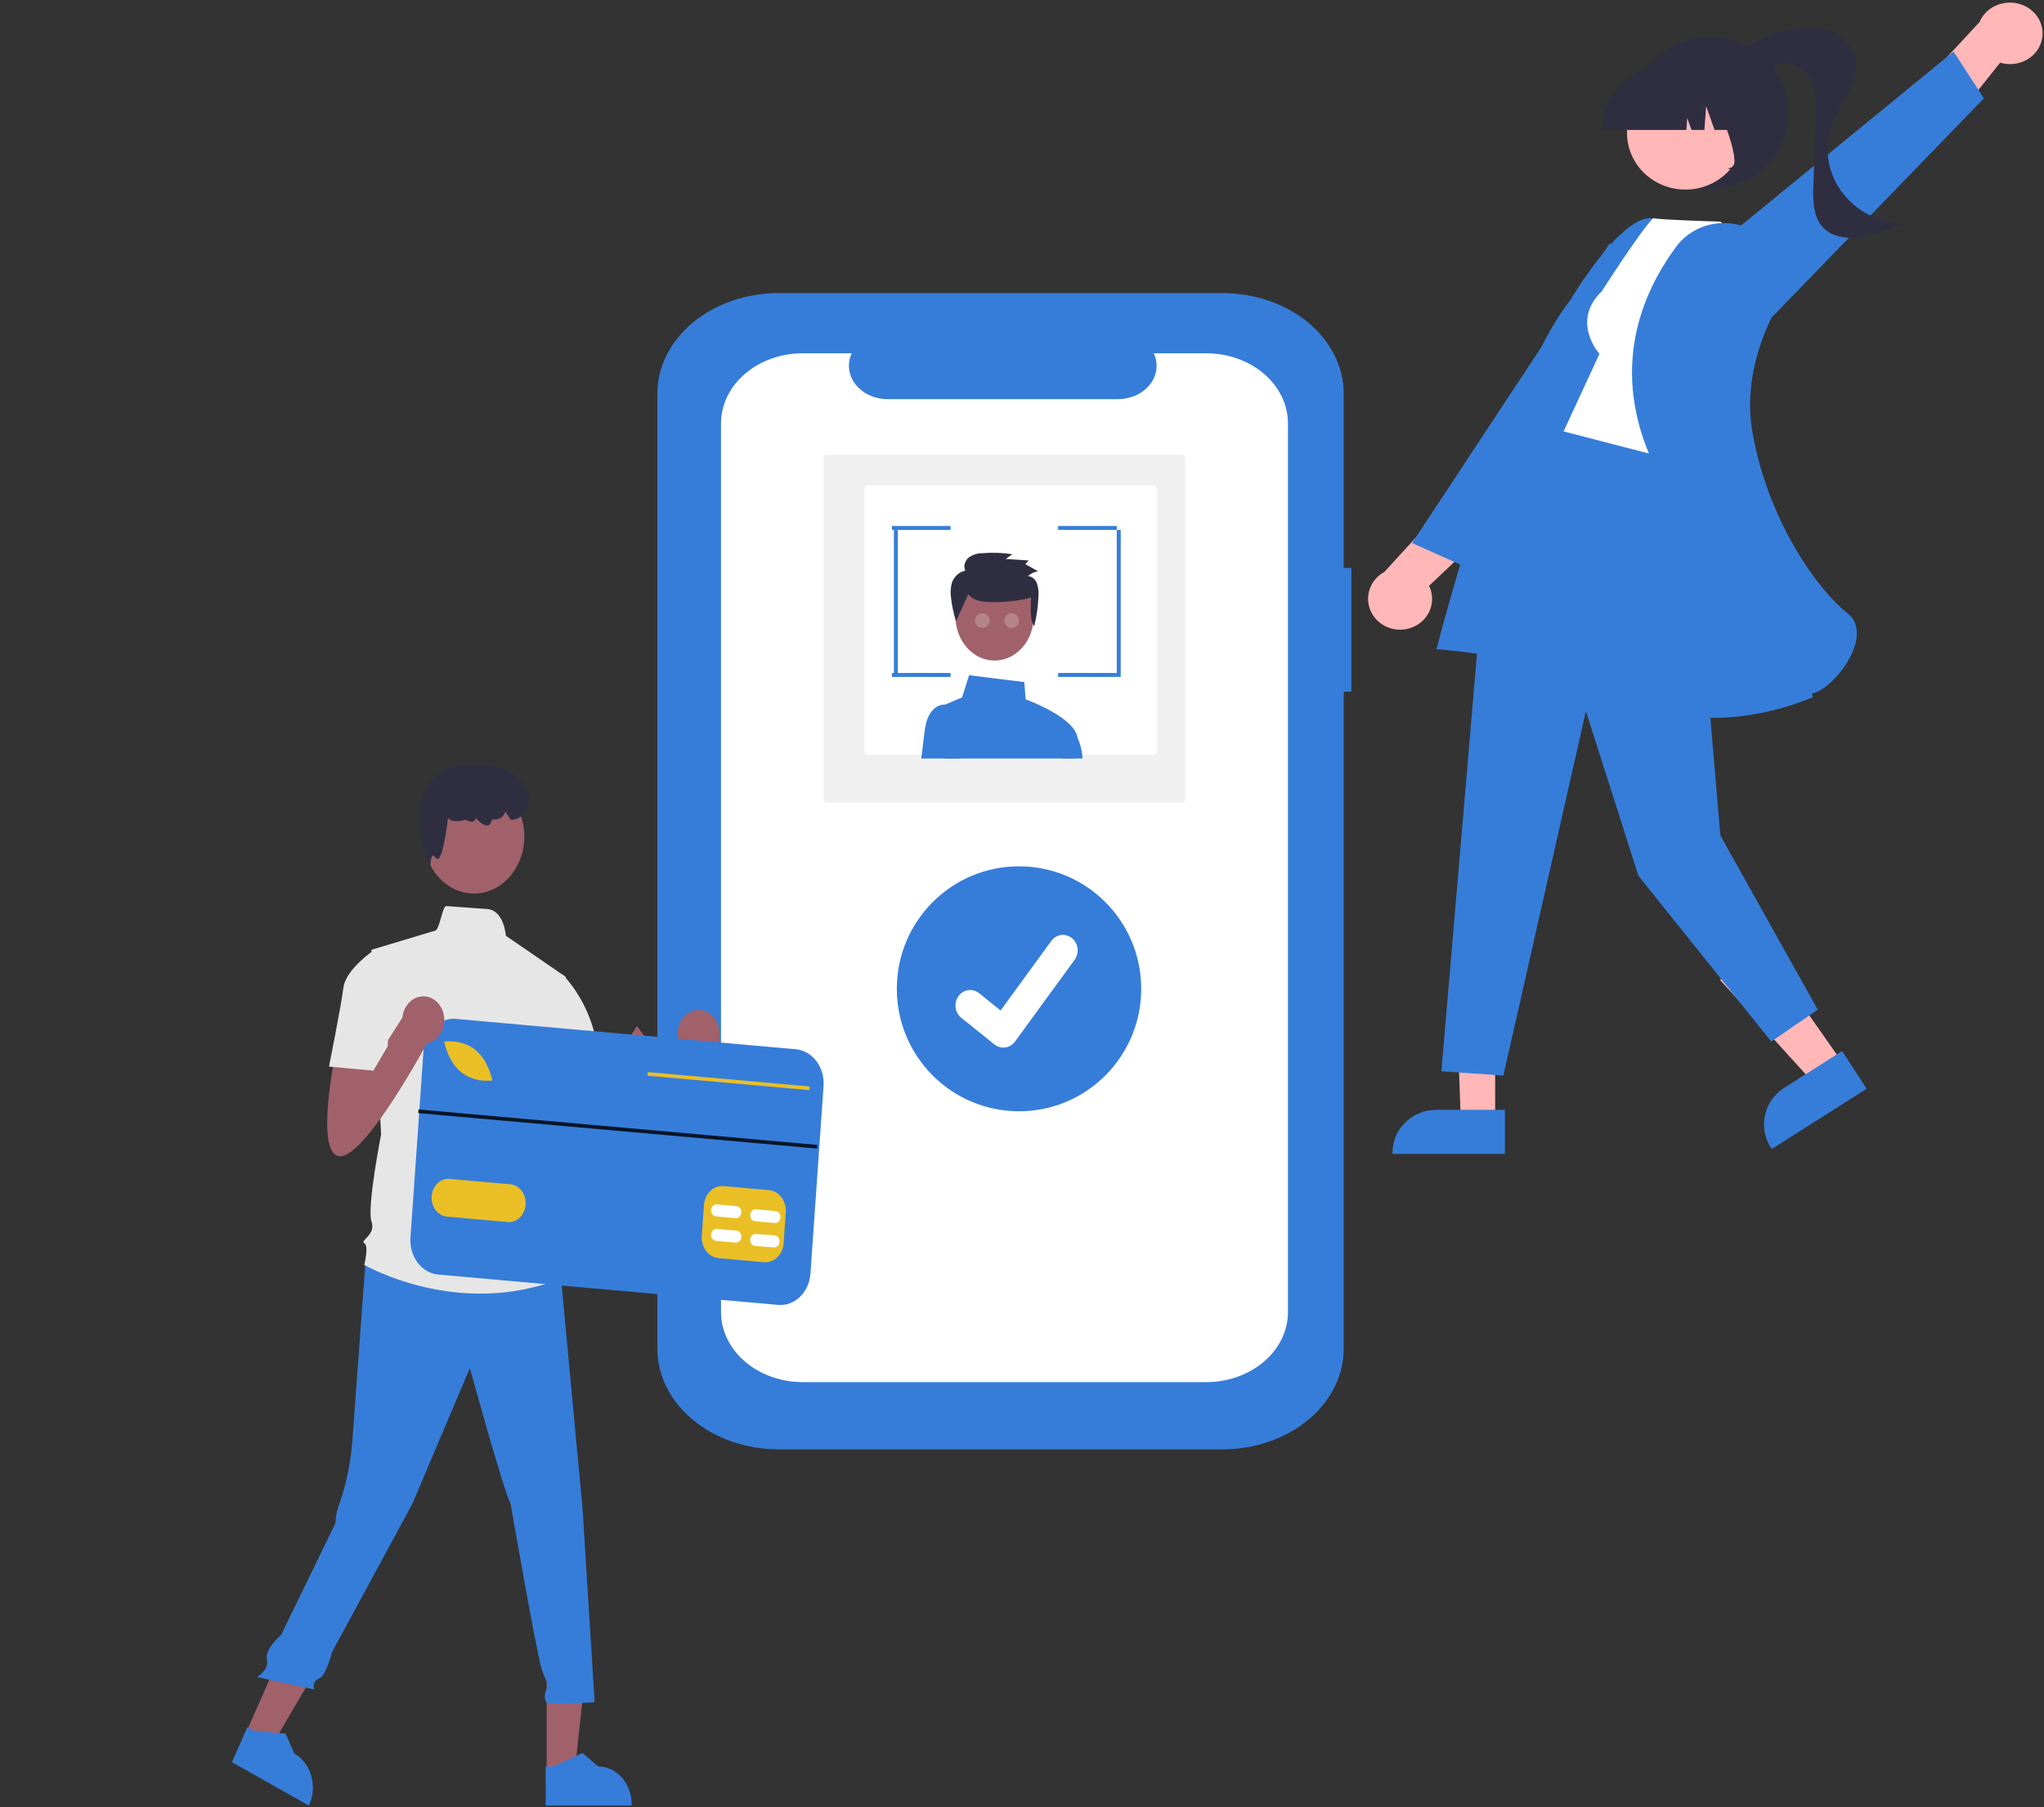 <svg width="518" height="458" viewBox="0 0 518 458" fill="none" xmlns="http://www.w3.org/2000/svg">
<rect x="0" y="0" width="518" height="458" fill="#333333" stroke="none"/>
<path d="M342.472 143.901H340.534V99.798C340.534 96.446 339.739 93.127 338.195 90.03C336.651 86.933 334.387 84.119 331.533 81.749C328.68 79.378 325.292 77.498 321.564 76.215C317.836 74.933 313.84 74.272 309.804 74.272H197.315C189.165 74.272 181.348 76.962 175.585 81.749C169.822 86.535 166.585 93.028 166.585 99.798V341.751C166.585 345.103 167.38 348.423 168.924 351.52C170.468 354.616 172.732 357.43 175.585 359.801C178.439 362.171 181.827 364.051 185.555 365.334C189.283 366.617 193.279 367.277 197.315 367.277H309.804C317.954 367.277 325.77 364.588 331.533 359.801C337.296 355.014 340.534 348.521 340.534 341.751V175.294H342.472V143.901Z" fill="#367DD9"/>
<path d="M305.656 89.522H292.381C292.991 90.803 293.224 92.194 293.059 93.571C292.895 94.948 292.337 96.269 291.435 97.418C290.533 98.567 289.316 99.508 287.889 100.159C286.463 100.81 284.871 101.151 283.255 101.151H224.993C223.377 101.151 221.785 100.81 220.359 100.159C218.932 99.508 217.714 98.567 216.813 97.418C215.911 96.269 215.353 94.948 215.188 93.571C215.023 92.194 215.256 90.803 215.867 89.522H203.468C200.743 89.522 198.045 89.981 195.528 90.874C193.011 91.767 190.724 93.076 188.797 94.726C186.871 96.376 185.343 98.334 184.3 100.49C183.257 102.646 182.721 104.956 182.721 107.289V332.479C182.721 334.812 183.257 337.122 184.3 339.278C185.343 341.434 186.871 343.392 188.797 345.042C190.724 346.692 193.011 348.001 195.528 348.894C198.045 349.787 200.743 350.246 203.468 350.246H305.656C308.38 350.246 311.078 349.787 313.596 348.894C316.113 348.001 318.4 346.692 320.326 345.042C322.253 343.392 323.781 341.434 324.824 339.278C325.867 337.122 326.403 334.812 326.403 332.479V107.289C326.403 104.956 325.867 102.646 324.824 100.49C323.781 98.334 322.253 96.376 320.326 94.726C318.4 93.076 316.113 91.767 313.596 90.874C311.078 89.981 308.38 89.522 305.656 89.522Z" fill="white"/>
<path d="M517.558 9.531C517.84 7.643 517.377 5.722 516.256 4.134C515.134 2.545 513.433 1.399 511.473 0.912C509.514 0.425 507.433 0.632 505.625 1.493C503.816 2.354 502.406 3.809 501.662 5.583L484.195 24.429L489.32 37.901L506.886 15.88C508.033 16.225 509.245 16.33 510.439 16.187C511.633 16.044 512.779 15.656 513.797 15.05C514.814 14.445 515.678 13.637 516.328 12.684C516.978 11.73 517.398 10.654 517.558 9.531Z" fill="#FFB7B7"/>
<path d="M445.709 83.838L502.775 24.91L495.078 13.07L423.502 71.639L445.709 83.838Z" fill="#367DD9"/>
<path d="M433.411 47.833C444.356 47.833 453.229 39.217 453.229 28.589C453.229 17.961 444.356 9.345 433.411 9.345C422.466 9.345 413.593 17.961 413.593 28.589C413.593 39.217 422.466 47.833 433.411 47.833Z" fill="#2F2E41"/>
<path d="M434.65 17.975C438.954 13.793 444.163 10.566 449.91 8.52C453.599 7.211 457.614 6.402 461.471 7.146C465.327 7.889 468.974 10.445 470.05 14.071C470.93 17.036 470.022 20.227 468.656 23.018C467.291 25.809 465.468 28.397 464.364 31.292C463.237 34.245 462.899 37.422 463.378 40.533C463.858 43.644 465.141 46.591 467.111 49.107C469.081 51.622 471.676 53.626 474.659 54.937C477.642 56.248 480.92 56.825 484.195 56.614C480.406 57.101 476.913 58.807 473.209 59.715C469.505 60.623 465.134 60.562 462.381 58.019C459.469 55.329 459.411 50.956 459.552 47.082C459.761 41.325 459.97 35.567 460.18 29.809C460.286 26.872 460.378 23.842 459.272 21.101C458.167 18.36 455.54 15.96 452.474 15.985C450.15 16.004 448.093 17.353 446.229 18.683C444.365 20.014 442.392 21.433 440.077 21.631C437.762 21.829 435.119 20.187 435.292 17.967L434.65 17.975Z" fill="#2F2E41"/>
<path d="M356.98 159.287C355.068 159.799 353.028 159.617 351.246 158.774C349.464 157.932 348.064 156.487 347.312 154.714C346.559 152.94 346.506 150.962 347.162 149.154C347.819 147.345 349.139 145.832 350.874 144.901L368.076 126.05L382.627 129.087L362.162 148.448C362.665 149.477 362.928 150.6 362.933 151.739C362.938 152.877 362.685 154.002 362.191 155.036C361.697 156.069 360.974 156.985 360.074 157.72C359.173 158.454 358.117 158.989 356.98 159.287Z" fill="#FFB7B7"/>
<path d="M413.593 91.216L370.875 143.432L357.854 137.61L408.064 61.49L413.593 91.216Z" fill="#367DD9"/>
<path d="M378.911 250.359L369.001 250.205L370.193 283.727H378.909L378.911 250.359Z" fill="#FFB7B7"/>
<path d="M381.388 281.244L363.988 281.244H363.988C361.047 281.244 358.227 282.384 356.147 284.413C354.068 286.443 352.899 289.195 352.899 292.065V292.416L381.387 292.417L381.388 281.244Z" fill="#367DD9"/>
<path d="M447.452 241.514L435.888 248.312L459.019 273.794L466.854 269.188L447.452 241.514Z" fill="#FFB7B7"/>
<path d="M466.842 266.345L452.151 275.672L452.15 275.673C449.668 277.249 447.92 279.737 447.291 282.587C446.663 285.438 447.205 288.42 448.799 290.875L448.995 291.176L473.048 275.904L466.842 266.345Z" fill="#367DD9"/>
<path d="M451.651 137.303C451.651 137.303 426.793 56.415 418.804 55.322C410.815 54.229 397.944 76.077 397.944 76.077C381.255 96.938 364.047 164.512 364.047 164.512C364.047 164.512 392.734 166.27 413.704 177.201C434.675 188.132 459.423 176.648 459.423 176.648L451.651 137.303Z" fill="#367DD9"/>
<path opacity="0.1" d="M451.651 137.303C451.651 137.303 426.793 56.415 418.804 55.322C410.815 54.228 401.213 76.298 401.213 76.298C392.897 109.973 364.047 164.511 364.047 164.511C364.047 164.511 392.734 166.27 413.704 177.201C434.675 188.132 459.423 176.648 459.423 176.648L451.651 137.303Z" fill="#367DD9"/>
<path d="M431.035 113.018V153.319L435.976 211.698L460.661 255.858L448.879 263.936L415.218 221.931L401.904 180.222L380.995 272.553L365.286 271.476L376.195 143.46L396.898 107.427L431.035 113.018Z" fill="#367DD9"/>
<path d="M405.911 73.841C397.956 81.483 405.343 89.671 405.343 89.671L396.252 109.322L432.049 118.601L444.559 64.901L436.036 56.167C418.989 55.622 418.98 55.282 418.98 55.282C415.993 58.09 405.911 73.841 405.911 73.841Z" fill="white"/>
<path d="M445.707 59.357C444.121 58.218 442.317 57.397 440.402 56.94C438.486 56.484 436.497 56.402 434.548 56.698C432.6 56.995 430.731 57.664 429.051 58.668C427.371 59.672 425.912 60.989 424.759 62.545C415.976 74.436 407.855 93.636 419.044 117.582C437.011 156.031 452.645 175.714 459.001 175.712C459.278 175.714 459.554 175.672 459.818 175.587C463.73 174.297 469.387 167.86 470.411 162.187C470.777 160.157 470.69 157.329 468.193 155.387C461.02 149.808 448.142 132.438 444.125 109.575C441.905 96.942 446.211 85.434 450.213 78.005C451.904 74.931 452.398 71.368 451.606 67.968C450.814 64.569 448.788 61.56 445.9 59.495L445.707 59.357Z" fill="#367DD9"/>
<path d="M434.229 46.285C441.401 42.489 444.037 33.782 440.116 26.838C436.196 19.893 427.203 17.341 420.032 21.137C412.86 24.933 410.224 33.64 414.144 40.584C418.065 47.529 427.057 50.081 434.229 46.285Z" fill="#FFB7B7"/>
<path d="M406.161 32.934H427.368L427.586 29.891L428.673 32.934H431.938L432.369 26.902L434.524 32.934H440.843V32.636C440.838 28.436 439.167 24.409 436.196 21.439C433.226 18.47 429.198 16.799 424.997 16.794H422.007C417.806 16.799 413.778 18.47 410.807 21.439C407.837 24.409 406.166 28.436 406.161 32.636V32.934Z" fill="#2F2E41"/>
<path d="M437.855 42.708L447.036 39.946V19.277H429.695L430.124 19.675C436.098 25.205 442.741 44.826 437.855 42.708Z" fill="#2F2E41"/>
<g clip-path="url(#clip0_12_299)">
<path d="M143.176 271.012C143.176 271.012 137.704 297.173 144.392 297.173C151.081 297.173 166.89 267.57 166.89 267.57L161.418 259.997L151.595 275.437L151.081 267.57L143.176 271.012Z" fill="#A0616A"/>
<path d="M177.048 267.988C179.989 267.988 182.372 265.29 182.372 261.961C182.372 258.632 179.989 255.933 177.048 255.933C174.108 255.933 171.725 258.632 171.725 261.961C171.725 265.29 174.108 267.988 177.048 267.988Z" fill="#A0616A"/>
<path d="M138.536 449.189L145.622 449.189L148.994 418.241L138.535 418.241L138.536 449.189Z" fill="#A0616A"/>
<path d="M138.287 457.559L160.078 457.558V457.246C160.078 454.699 159.185 452.257 157.594 450.456C156.003 448.655 153.846 447.643 151.597 447.643H151.596L147.615 444.224L140.189 447.644L138.286 447.644L138.287 457.559Z" fill="#367DD9"/>
<path d="M62.31 439.179L68.65 442.762L83.873 416.775L74.514 411.488L62.31 439.179Z" fill="#A0616A"/>
<path d="M58.785 446.542L78.283 457.559L78.406 457.28C79.411 455.001 79.575 452.364 78.862 449.948C78.149 447.533 76.618 445.536 74.605 444.399L74.605 444.399L72.391 439.327L64.397 438.631L62.695 437.67L58.785 446.542Z" fill="#367DD9"/>
<path d="M92.721 318.472C92.721 318.472 89.889 357.025 89.281 365.286C88.864 370.465 87.841 375.558 86.24 380.432C86.24 380.432 85.024 383.186 85.024 385.94L71.242 414.299C71.242 414.299 67.03 417.804 67.638 420.558C68.246 423.312 65.099 424.964 65.099 424.964L79.613 428.131C79.613 428.131 79.005 426.066 80.829 425.377C82.653 424.689 84.106 418.718 84.106 418.718L104.482 381.121L119.075 346.698C119.075 346.698 127.587 377.678 129.411 381.121C129.411 381.121 136.1 419.673 137.316 423.116C138.532 426.558 139.14 426.558 138.532 427.935C137.924 429.311 137.924 430.688 138.532 431.377C139.14 432.065 150.693 431.377 150.693 431.377L147.653 382.497L142.18 323.98L114.21 314.342L92.721 318.472Z" fill="#367DD9"/>
<path d="M120.105 226.435C127.157 226.435 132.874 219.962 132.874 211.978C132.874 203.993 127.157 197.52 120.105 197.52C113.053 197.52 107.336 203.993 107.336 211.978C107.336 219.962 113.053 226.435 120.105 226.435Z" fill="#A0616A"/>
<path d="M143.396 247.563L128.196 237.135C128.196 237.135 127.775 230.66 123.443 230.356C121.269 230.203 118.006 229.969 113.109 229.611C112.075 229.536 111.376 235.946 110.19 235.859L94.145 240.678L96.577 287.492C96.577 287.492 92.929 306.08 94.145 309.522C95.361 312.965 91.105 314.342 92.321 315.03C93.537 315.718 92.321 320.538 92.321 320.538C92.321 320.538 116.034 334.306 142.18 323.98L139.748 315.03C140.079 313.86 140.141 312.614 139.928 311.409C139.716 310.205 139.235 309.081 138.532 308.146C138.532 308.146 140.964 304.015 137.924 300.573C137.924 300.573 139.14 294.377 136.1 291.623L135.492 281.985L137.316 277.166L143.396 247.563Z" fill="#E6E6E6"/>
<path d="M109.025 220.237L108.668 219.298C108.622 219.177 104.106 207.09 108.109 199.635C109.961 196.183 113.331 194.234 118.122 193.843C125.619 193.229 130.75 195.243 133.377 199.824C133.818 200.6 134.065 201.497 134.094 202.419C134.122 203.341 133.931 204.255 133.54 205.064C133.149 205.874 132.572 206.549 131.871 207.019C131.169 207.489 130.369 207.736 129.554 207.735H129.453L128.076 205.709L127.996 205.906C127.497 207.128 126.352 207.797 125.01 207.65C124.782 207.632 124.58 207.855 124.417 208.332C124.363 208.541 124.26 208.729 124.119 208.877C123.977 209.025 123.804 209.127 123.616 209.173C122.625 209.392 121.212 207.978 120.579 207.273C120.555 207.436 120.5 207.59 120.418 207.726C120.337 207.862 120.23 207.977 120.106 208.062C119.44 208.498 118.402 207.929 118.105 207.748C115.733 208.318 114.198 208.166 113.54 207.295C113.094 210.867 112.137 217.296 110.99 217.652C110.87 217.684 110.744 217.67 110.631 217.614C110.518 217.559 110.424 217.463 110.363 217.342C110.087 216.936 109.84 216.734 109.686 216.791C109.312 216.925 109.092 218.317 109.06 219.215L109.025 220.237Z" fill="#2F2E41"/>
<path d="M136.708 248.251L142.773 247.135C147.143 251.889 150.119 258.045 151.301 264.774C153.125 275.789 153.733 277.854 153.733 277.854L139.14 281.985L131.236 264.774L136.708 248.251Z" fill="#E6E6E6"/>
<path d="M109.793 262.578L106.045 316.38L201.703 324.923L205.451 271.122L109.793 262.578Z" fill="#EABF26"/>
<path d="M201.68 265.892L115.562 258.2C114.56 258.111 113.553 258.246 112.597 258.597C111.642 258.949 110.756 259.51 109.992 260.249C109.228 260.988 108.6 261.889 108.144 262.903C107.688 263.917 107.413 265.022 107.334 266.156L104.022 313.66C103.863 315.951 104.514 318.22 105.832 319.967C107.149 321.715 109.026 322.799 111.05 322.98L197.168 330.672C198.17 330.762 199.177 330.627 200.133 330.275C201.088 329.924 201.973 329.362 202.737 328.624C203.501 327.885 204.129 326.983 204.586 325.969C205.042 324.956 205.317 323.85 205.396 322.716L208.543 277.566L208.607 276.644L208.707 275.208C208.786 274.074 208.667 272.934 208.356 271.852C208.046 270.77 207.55 269.768 206.897 268.903C206.245 268.037 205.448 267.326 204.553 266.81C203.658 266.293 202.682 265.982 201.68 265.892ZM199.137 307.223L198.591 315.049C198.491 316.431 197.912 317.712 196.981 318.613C196.049 319.513 194.84 319.959 193.619 319.853L182.098 318.825C180.877 318.712 179.745 318.057 178.95 317.002C178.155 315.947 177.761 314.578 177.855 313.195L178.4 305.369C178.501 303.987 179.08 302.706 180.011 301.806C180.943 300.906 182.152 300.46 183.373 300.565L194.89 301.594C196.111 301.708 197.242 302.363 198.038 303.418C198.834 304.472 199.229 305.84 199.137 307.223ZM109.397 303.142C109.487 301.876 110.016 300.701 110.869 299.876C111.723 299.051 112.83 298.643 113.949 298.741L129.308 300.114C129.863 300.163 130.404 300.334 130.9 300.62C131.396 300.905 131.838 301.298 132.2 301.777C132.562 302.256 132.837 302.81 133.009 303.409C133.181 304.009 133.248 304.64 133.205 305.268C133.161 305.897 133.009 306.509 132.757 307.07C132.504 307.632 132.157 308.132 131.734 308.541C131.311 308.95 130.82 309.261 130.291 309.456C129.762 309.651 129.204 309.726 128.649 309.676L128.641 309.678L113.282 308.306C112.727 308.256 112.187 308.083 111.691 307.796C111.195 307.51 110.755 307.116 110.394 306.636C110.033 306.156 109.759 305.601 109.588 305.001C109.417 304.402 109.352 303.77 109.397 303.142ZM112.685 264.434L112.58 263.948L113.022 263.902C113.195 263.881 117.281 263.465 120.461 266.038C123.642 268.61 124.617 273.123 124.659 273.312L124.76 273.799L124.319 273.85C123.694 273.902 123.065 273.898 122.44 273.836C120.452 273.704 118.531 272.969 116.879 271.709C113.699 269.137 112.724 264.624 112.685 264.434Z" fill="#367DD9"/>
<path d="M196.329 313.058L191.493 312.696C191.148 312.671 190.81 312.807 190.552 313.075C190.294 313.342 190.138 313.719 190.118 314.123C190.098 314.526 190.215 314.923 190.444 315.227C190.674 315.531 190.996 315.716 191.341 315.743L196.177 316.104C196.522 316.129 196.86 315.993 197.118 315.726C197.376 315.458 197.532 315.082 197.552 314.678C197.572 314.275 197.455 313.877 197.226 313.573C196.996 313.27 196.674 313.084 196.329 313.058Z" fill="white"/>
<path d="M186.653 311.858L181.661 311.412C181.305 311.381 180.953 311.511 180.681 311.774C180.41 312.037 180.242 312.411 180.214 312.814C180.186 313.217 180.3 313.616 180.532 313.923C180.763 314.231 181.093 314.422 181.449 314.455L186.441 314.901C186.797 314.932 187.149 314.802 187.421 314.539C187.692 314.276 187.86 313.902 187.888 313.499C187.916 313.096 187.802 312.697 187.57 312.389C187.339 312.081 187.009 311.89 186.653 311.858Z" fill="white"/>
<path d="M186.654 305.65L181.662 305.204C181.306 305.173 180.953 305.303 180.682 305.566C180.41 305.829 180.242 306.203 180.214 306.606C180.186 307.009 180.3 307.408 180.532 307.716C180.764 308.024 181.094 308.215 181.45 308.248L186.442 308.693C186.798 308.724 187.15 308.594 187.422 308.331C187.693 308.069 187.861 307.695 187.889 307.291C187.917 306.888 187.803 306.489 187.571 306.181C187.34 305.874 187.01 305.682 186.654 305.65Z" fill="white"/>
<path d="M196.563 306.892L191.571 306.446C191.215 306.415 190.862 306.545 190.591 306.808C190.32 307.07 190.151 307.444 190.123 307.848C190.095 308.251 190.209 308.65 190.441 308.958C190.673 309.265 191.003 309.457 191.359 309.489L196.351 309.935C196.707 309.966 197.059 309.835 197.33 309.573C197.601 309.31 197.769 308.936 197.798 308.533C197.826 308.13 197.711 307.731 197.48 307.423C197.248 307.116 196.919 306.924 196.563 306.892Z" fill="white"/>
<path d="M106.054 281.145L105.99 282.07L207.081 291.061L207.145 290.136L106.054 281.145Z" fill="#081526"/>
<path d="M205.174 275.325L205.11 276.248L201.592 275.935L164.108 272.601L164.175 271.678L201.656 275.013L205.174 275.325Z" fill="#EABF26"/>
<path d="M85.024 266.839C85.024 266.839 79.552 293 86.24 293C92.929 293 108.738 263.397 108.738 263.397L103.266 255.824L93.443 271.264L92.929 263.397L85.024 266.839Z" fill="#A0616A"/>
<path d="M107.28 264.534C110.22 264.534 112.604 261.835 112.604 258.506C112.604 255.177 110.22 252.479 107.28 252.479C104.34 252.479 101.956 255.177 101.956 258.506C101.956 261.835 104.34 264.534 107.28 264.534Z" fill="#A0616A"/>
<path d="M98.574 244.809L94.926 240.678C94.926 240.678 87.63 245.497 87.022 250.316C86.413 255.136 83.373 270.281 83.373 270.281L94.622 271.314L98.27 265.118L98.574 244.809Z" fill="#E6E6E6"/>
<path d="M258.244 281.61C275.347 281.61 289.211 267.714 289.211 250.572C289.211 233.429 275.347 219.533 258.244 219.533C241.142 219.533 227.278 233.429 227.278 250.572C227.278 267.714 241.142 281.61 258.244 281.61Z" fill="#367DD9"/>
<path d="M254.262 265.47C253.459 265.472 252.677 265.198 252.034 264.692L251.994 264.66L243.602 257.91C243.214 257.597 242.888 257.206 242.643 256.76C242.397 256.314 242.238 255.822 242.174 255.312C242.11 254.801 242.142 254.282 242.269 253.785C242.395 253.287 242.614 252.821 242.912 252.412C243.21 252.004 243.581 251.661 244.005 251.403C244.429 251.145 244.898 250.978 245.383 250.911C245.869 250.843 246.362 250.877 246.835 251.01C247.308 251.143 247.752 251.373 248.14 251.686L253.576 256.069L266.421 238.449C266.718 238.041 267.09 237.698 267.514 237.441C267.938 237.183 268.406 237.016 268.891 236.948C269.376 236.881 269.869 236.915 270.342 237.048C270.815 237.181 271.259 237.41 271.647 237.724L271.648 237.724L271.568 237.841L271.65 237.724C272.434 238.358 272.947 239.292 273.076 240.323C273.205 241.353 272.941 242.395 272.34 243.221L257.232 263.936C256.882 264.414 256.433 264.8 255.918 265.065C255.404 265.33 254.838 265.467 254.265 265.465L254.262 265.47Z" fill="white"/>
</g>
<path d="M299.434 203.389H209.623C209.4 203.412 209.178 203.329 209.005 203.158C208.832 202.988 208.722 202.743 208.699 202.477V116.159C208.722 115.893 208.832 115.648 209.005 115.478C209.178 115.307 209.4 115.224 209.623 115.247H299.434C299.657 115.224 299.879 115.307 300.052 115.478C300.225 115.648 300.335 115.893 300.358 116.159V202.477C300.335 202.743 300.225 202.988 300.052 203.158C299.879 203.329 299.657 203.412 299.434 203.389Z" fill="#F0F0F0"/>
<path d="M292.366 123H219.953C219.7 123 219.458 123.119 219.28 123.329C219.101 123.539 219 123.824 219 124.121V190.164C219 190.461 219.101 190.746 219.28 190.956C219.458 191.166 219.7 191.285 219.953 191.285H292.366C292.618 191.285 292.861 191.166 293.039 190.956C293.218 190.746 293.318 190.461 293.319 190.164V124.121C293.318 123.824 293.218 123.539 293.039 123.329C292.861 123.119 292.618 123 292.366 123Z" fill="white"/>
<path d="M272.168 192.219C272.581 190.513 272.901 189.043 273.066 188.002C273.117 187.681 273.122 187.352 273.081 187.03C272.465 182 261.35 177.748 259.925 177.223L259.581 172.843L245.59 171.113L243.819 176.715L238.797 178.877C238.616 178.954 238.443 179.057 238.282 179.182C237.861 179.508 237.537 179.976 237.354 180.52C237.171 181.065 237.138 181.661 237.259 182.228L239.398 192.219L272.168 192.219Z" fill="#367DD9"/>
<path d="M243.381 192.219H233.472C233.827 189.304 234.144 186.726 234.351 185.086C235.108 179.117 238.408 178.608 238.924 178.567C238.965 178.562 238.991 178.562 238.993 178.562H241.077L243.381 192.219Z" fill="#367DD9"/>
<path d="M272.214 192.219H274.347C274.243 190.239 273.759 188.345 272.953 186.764C272.549 185.968 272.027 185.321 271.428 184.873L271.267 184.77L269.392 192.219H272.214Z" fill="#367DD9"/>
<path d="M252.051 167.388C257.524 167.388 261.96 162.386 261.96 156.214C261.96 150.043 257.524 145.04 252.051 145.04C246.579 145.04 242.142 150.043 242.142 156.214C242.142 162.386 246.579 167.388 252.051 167.388Z" fill="#A0616A"/>
<ellipse opacity="0.22" cx="248.955" cy="157.26" rx="1.858" ry="1.862" fill="white"/>
<path d="M245.376 150.595C246.42 151.969 248.187 152.356 249.817 152.513C253.628 152.747 257.45 152.401 261.177 151.483C261.409 153.97 260.779 156.651 262.096 158.697C262.714 156.221 263.074 153.673 263.167 151.105C263.265 150.003 263.136 148.891 262.789 147.853C262.603 147.333 262.29 146.881 261.884 146.549C261.479 146.217 260.998 146.018 260.496 145.975C261.248 145.341 262.128 144.923 263.059 144.757L259.856 142.969L260.679 142.03L254.88 141.636L256.56 140.45C254.031 140.065 251.473 139.975 248.928 140.184C247.738 140.184 246.572 140.545 245.553 141.226C244.596 141.987 244.042 143.499 244.637 144.616C243.893 144.752 243.192 145.097 242.602 145.617C242.011 146.138 241.55 146.818 241.262 147.592C240.897 148.823 240.809 150.135 241.005 151.412C241.224 153.461 241.652 155.476 242.283 157.417" fill="#2F2E41"/>
<line x1="283.517" y1="134.292" x2="283.517" y2="171.538" stroke="#367DD9"/>
<line x1="268.154" y1="133.792" x2="283.017" y2="133.792" stroke="#367DD9"/>
<line x1="268.154" y1="171.038" x2="283.017" y2="171.038" stroke="#367DD9"/>
<path d="M226.54 134.292V171.538H227.54V134.292H226.54Z" fill="#367DD9"/>
<line x1="226.04" y1="133.792" x2="240.903" y2="133.792" stroke="#367DD9"/>
<line x1="226.04" y1="171.038" x2="240.903" y2="171.038" stroke="#367DD9"/>
<ellipse opacity="0.22" cx="256.386" cy="157.26" rx="1.858" ry="1.862" fill="white"/>
<defs>
<clipPath id="clip0_12_299">
<rect width="370.354" height="271.899" fill="white" transform="translate(0.607 186.011)"/>
</clipPath>
</defs>
</svg>
